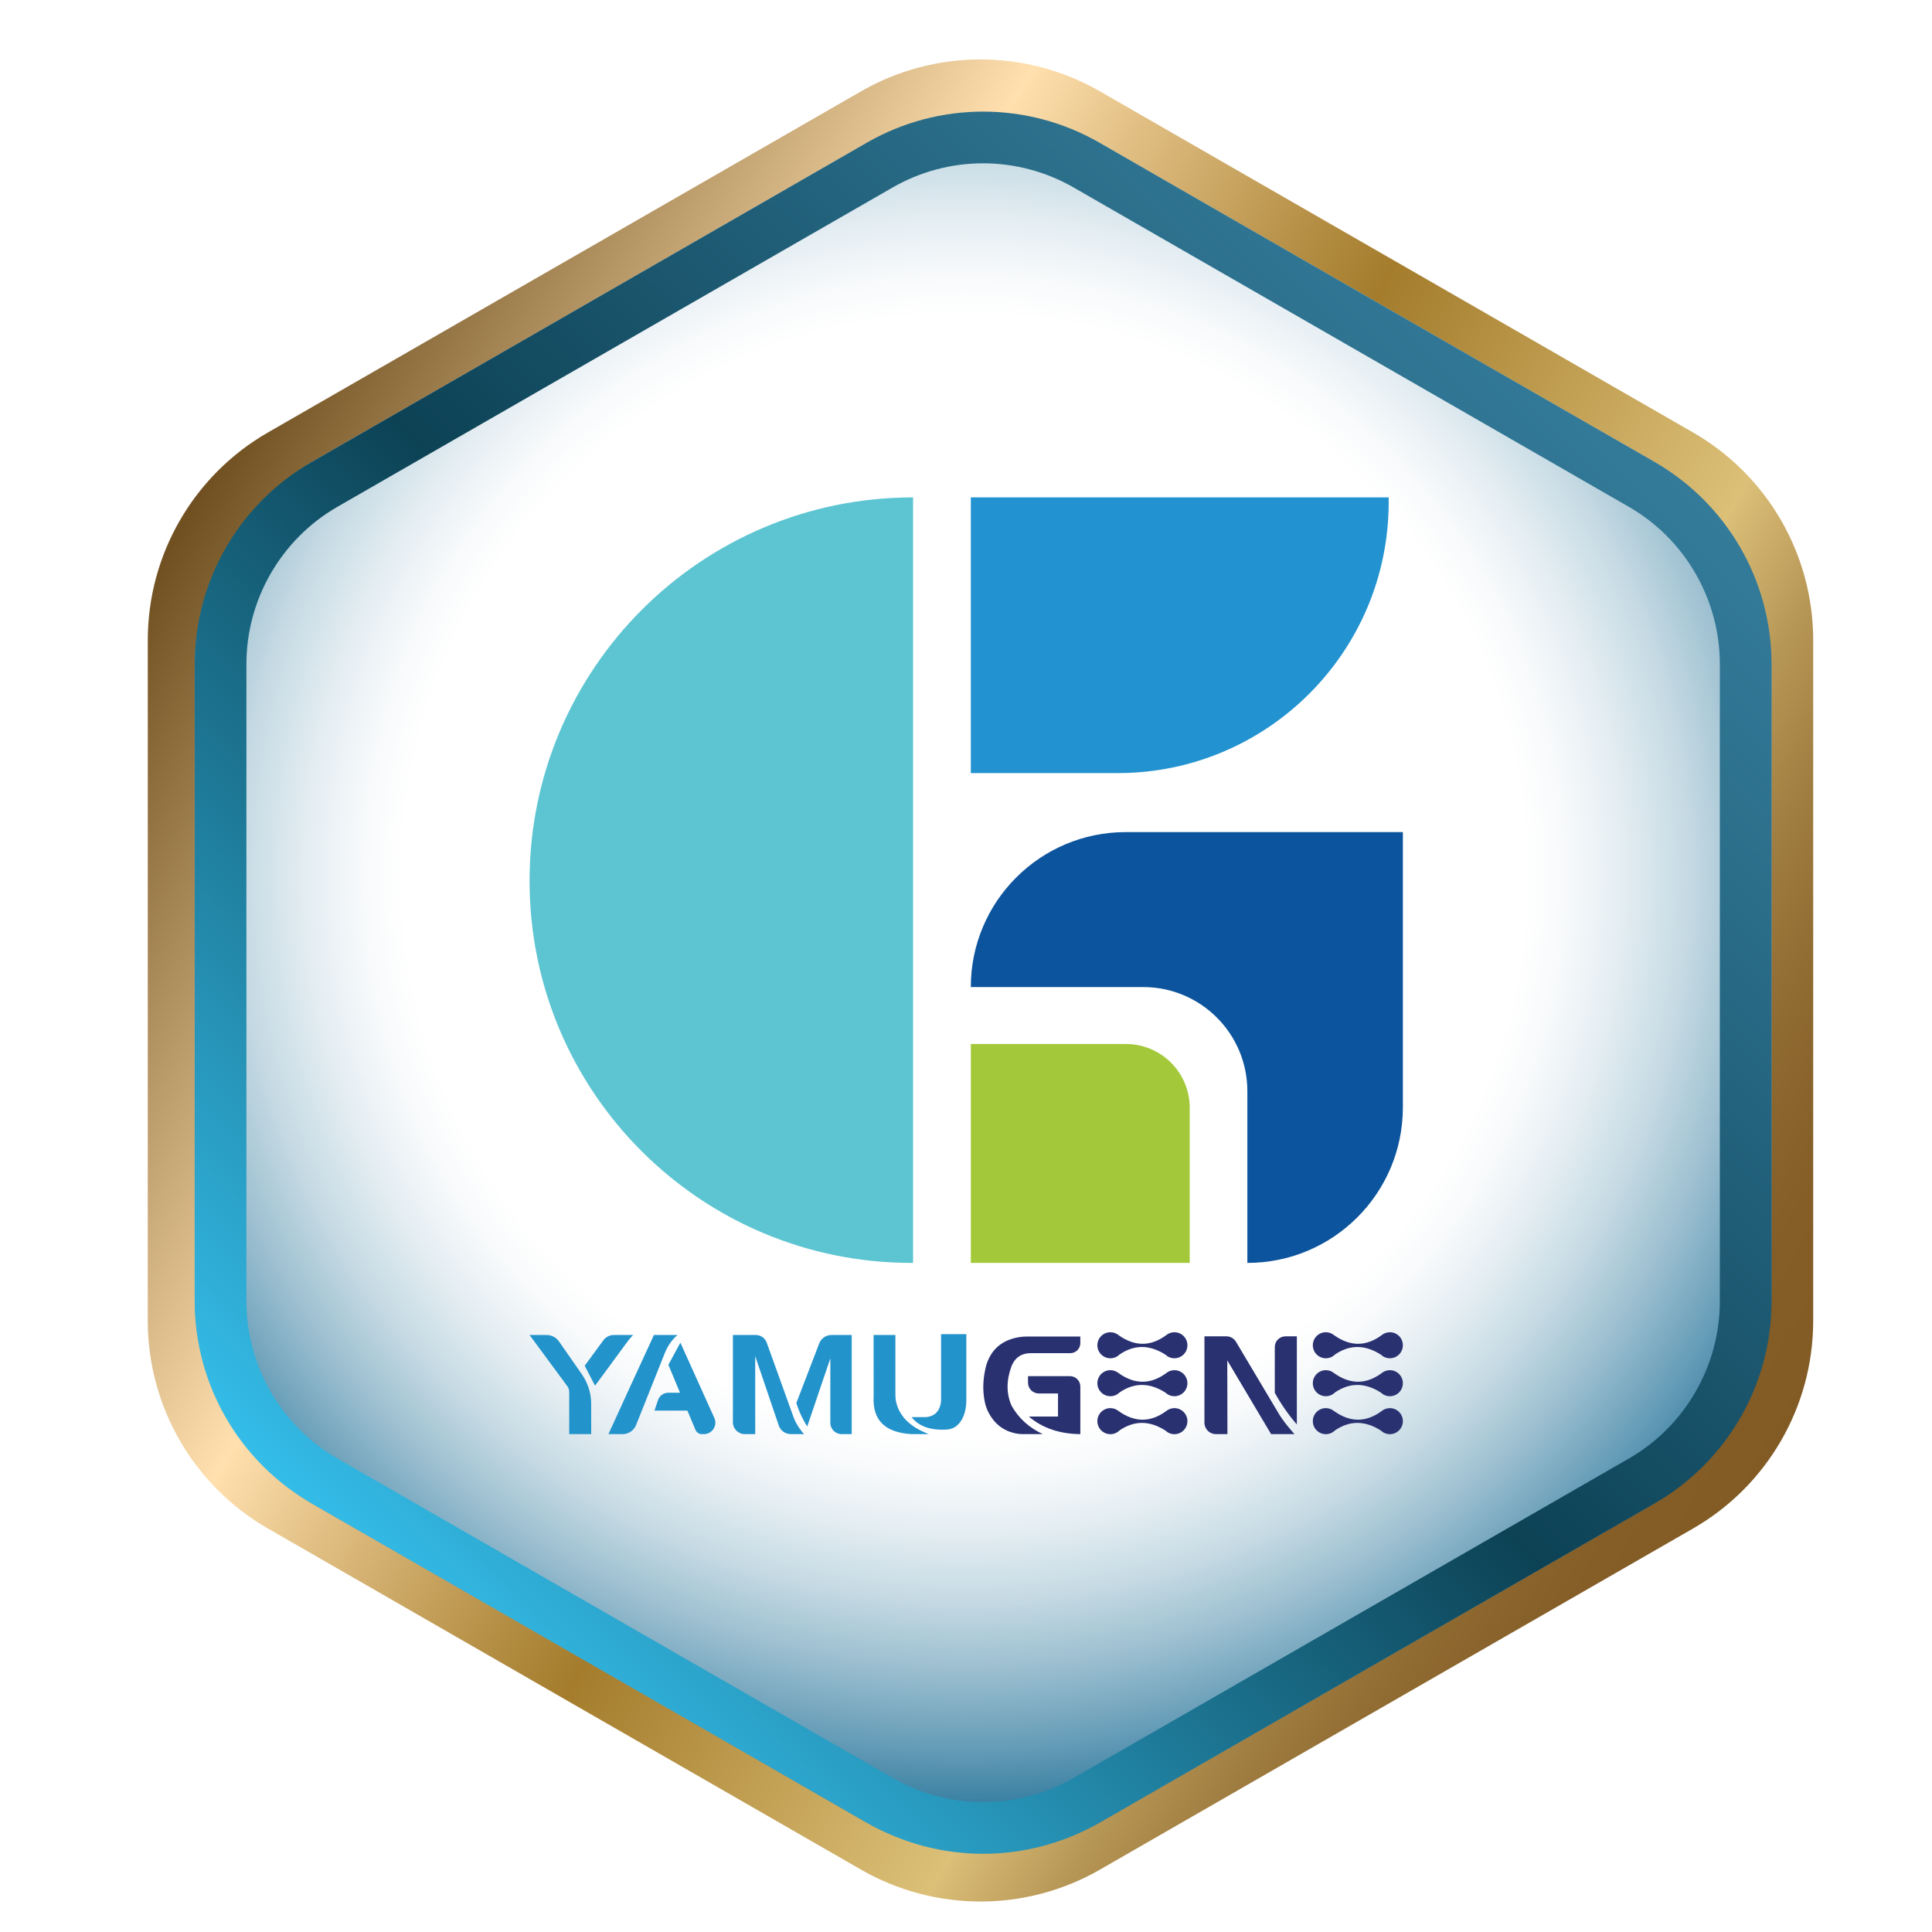 <?xml version="1.0" encoding="UTF-8"?>
<svg id="Layer_1" data-name="Layer 1" xmlns="http://www.w3.org/2000/svg" xmlns:xlink="http://www.w3.org/1999/xlink" viewBox="0 0 800 800">
  <defs>
    <style>
      .cls-1 {
        fill: url(#linear-gradient);
      }

      .cls-1, .cls-2, .cls-3, .cls-4, .cls-5, .cls-6, .cls-7, .cls-8, .cls-9 {
        stroke-width: 0px;
      }

      .cls-2 {
        fill: #0c549d;
      }

      .cls-3 {
        fill: #a3c93a;
      }

      .cls-10 {
        filter: url(#drop-shadow-4);
      }

      .cls-11 {
        filter: url(#drop-shadow-3);
      }

      .cls-4 {
        fill: #2393cb;
      }

      .cls-5 {
        fill: #5dc5d2;
      }

      .cls-6 {
        fill: url(#linear-gradient-2);
      }

      .cls-7 {
        fill: url(#radial-gradient);
      }

      .cls-8 {
        fill: #293171;
      }

      .cls-9 {
        fill: #2293d0;
      }
    </style>
    <filter id="drop-shadow-3" filterUnits="userSpaceOnUse">
      <feOffset dx="6" dy="6"/>
      <feGaussianBlur result="blur" stdDeviation="6"/>
      <feFlood flood-color="#221f1f" flood-opacity=".35"/>
      <feComposite in2="blur" operator="in"/>
      <feComposite in="SourceGraphic"/>
    </filter>
    <linearGradient id="linear-gradient" x1="-602.719" y1="915.377" x2="19.585" y2="1276.045" gradientTransform="translate(710.292 -761.615) scale(1.064)" gradientUnits="userSpaceOnUse">
      <stop offset="0" stop-color="#705020"/>
      <stop offset=".274" stop-color="#ffe0ae"/>
      <stop offset=".337" stop-color="#e2c085"/>
      <stop offset=".446" stop-color="#b58f45"/>
      <stop offset=".497" stop-color="#a47c2c"/>
      <stop offset=".721" stop-color="#dcc078"/>
      <stop offset=".729" stop-color="#d6b973"/>
      <stop offset=".781" stop-color="#b79756"/>
      <stop offset=".834" stop-color="#9f7c40"/>
      <stop offset=".888" stop-color="#8e6930"/>
      <stop offset=".943" stop-color="#845d27"/>
      <stop offset="1" stop-color="#815a24"/>
    </linearGradient>
    <filter id="drop-shadow-4" filterUnits="userSpaceOnUse">
      <feOffset dx="7" dy="7"/>
      <feGaussianBlur result="blur-2" stdDeviation="5"/>
      <feFlood flood-color="#221f1f" flood-opacity=".75"/>
      <feComposite in2="blur-2" operator="in"/>
      <feComposite in="SourceGraphic"/>
    </filter>
    <radialGradient id="radial-gradient" cx="390.063" cy="123.301" fx="390.063" fy="123.301" r="486.528" gradientTransform="translate(38.349 239.605) scale(.892)" gradientUnits="userSpaceOnUse">
      <stop offset=".535" stop-color="#fff"/>
      <stop offset=".572" stop-color="#f8fafb"/>
      <stop offset=".625" stop-color="#e5eef3"/>
      <stop offset=".688" stop-color="#c7dbe4"/>
      <stop offset=".757" stop-color="#9cbfd0"/>
      <stop offset=".833" stop-color="#659cb7"/>
      <stop offset=".912" stop-color="#247298"/>
      <stop offset=".916" stop-color="#217097"/>
    </radialGradient>
    <linearGradient id="linear-gradient-2" x1="144.902" y1="643.101" x2="643.278" y2="144.725" gradientUnits="userSpaceOnUse">
      <stop offset="0" stop-color="#34bde9"/>
      <stop offset=".27" stop-color="#1d7795"/>
      <stop offset=".489" stop-color="#0d4255"/>
      <stop offset=".549" stop-color="#12495e"/>
      <stop offset=".848" stop-color="#2a6d89"/>
      <stop offset="1" stop-color="#347b9a"/>
    </linearGradient>
  </defs>
  <g class="cls-11">
    <path class="cls-1" d="M55.194,259.079v281.843c0,35.504,18.972,68.302,49.749,86.003l245.593,141.25c30.624,17.613,68.303,17.613,98.927,0l245.593-141.25c30.777-17.701,49.749-50.499,49.749-86.003v-281.843c0-35.504-18.972-68.302-49.749-86.003L449.464,31.825c-30.624-17.613-68.303-17.613-98.927,0L104.943,173.076c-30.777,17.701-49.749,50.499-49.749,86.003Z"/>
    <g class="cls-10">
      <path class="cls-7" d="M67.624,263.539v260.747c0,35.504,18.972,68.302,49.749,86.003l227.254,130.703c30.624,17.613,68.303,17.613,98.927,0l227.254-130.703c30.777-17.701,49.749-50.499,49.749-86.003v-260.747c0-35.504-18.972-68.302-49.749-86.003L443.554,46.834c-30.624-17.613-68.303-17.613-98.927,0L117.373,177.537c-30.777,17.701-49.749,50.499-49.749,86.003Z"/>
      <path class="cls-6" d="M394.09,54.623c13.128,0,26.081,3.459,37.461,10.004l229.92,132.236c23.24,13.366,37.677,38.324,37.677,65.133v263.832c0,26.809-14.437,51.767-37.676,65.133l-229.92,132.236c-11.379,6.545-24.333,10.004-37.461,10.004-13.127,0-26.081-3.459-37.461-10.004l-229.92-132.236c-23.24-13.366-37.676-38.323-37.676-65.133v-263.832c0-26.809,14.437-51.767,37.676-65.133l229.92-132.236c11.379-6.545,24.333-10.004,37.461-10.004M394.09,33.215c-16.617,0-33.234,4.285-48.134,12.855L116.036,178.306c-29.95,17.225-48.412,49.141-48.412,83.691v263.832c0,34.55,18.462,66.466,48.412,83.691l229.92,132.236c14.9,8.57,31.517,12.855,48.134,12.855s33.234-4.285,48.134-12.855l229.92-132.236c29.95-17.225,48.412-49.141,48.412-83.691v-263.832c0-34.55-18.462-66.466-48.412-83.691L442.224,46.069c-14.9-8.57-31.517-12.855-48.134-12.855h0Z"/>
    </g>
    <g>
      <g>
        <g>
          <g>
            <path class="cls-8" d="M419.683,563.83h17.357c2.377,0,4.303,1.927,4.303,4.303l0,19.71c-8.337-.09-15.535-2.344-21.32-7.286l12.077 0v-9.554h-7.956c-2.464,0-4.461-1.997-4.461-4.461v-2.712Z"/>
            <path class="cls-8" d="M425.807,587.843l-8.29 0c-1.008 0-2.016-.097-3.002-.306-4.828-1.021-8.721-3.777-11.322-8.927-.659-1.304-1.116-2.7-1.414-4.13-1-4.812-.77-9.806.553-14.96,1.992-6.773,6.619-10.79,14.029-11.892.961-.143,1.934-.202,2.906-.202l22.076 0v2.724c0,2.308-1.871,4.179-4.179,4.179l-16.463 0c-.612 0-1.225.043-1.826.161-2.721.533-4.802,2.155-6.032,5.226-2.151,5.838-2.192,11.282,0,16.31,3.073,5.486,7.532,9.254,12.964,11.817Z"/>
          </g>
          <g>
            <path class="cls-8" d="M502.203,557.332l18.135,30.507,9.794-0c.246.52-5.001-5.379-7.076-9.232-.059-.109-13.018-21.889-17.272-29.022-.827-1.387-2.322-2.234-3.937-2.234h-9.111v35.755c0,2.614,2.119,4.733,4.733,4.733h4.78l-.047-30.507Z"/>
            <path class="cls-8" d="M521.865,570.734c2.831,5.082,5.891,9.389,9.129,13.099l0-36.481h-4.716c-2.437,0-4.413,1.976-4.413,4.413l-0,18.97Z"/>
          </g>
          <g>
            <path class="cls-8" d="M574.9,551.041c0,2.978-2.415,5.393-5.386,5.393-1.456,0-2.766-.578-3.732-1.508-6.586-4.201-12.916-4.208-19.005-.044-.966.959-2.298,1.552-3.769,1.552-2.978,0-5.393-2.415-5.393-5.393,0-2.978,2.415-5.393,5.393-5.393,1.325,0,2.539.483,3.476,1.281v-.007c6.747,4.771,13.26,4.603,19.554,0,.937-.79,2.152-1.273,3.476-1.273,2.971,0,5.386,2.415,5.386,5.393Z"/>
            <path class="cls-8" d="M574.9,566.753c0,2.978-2.415,5.393-5.386,5.393-1.456,0-2.766-.578-3.732-1.508-6.586-4.201-12.916-4.208-19.005-.044-.966.959-2.298,1.552-3.769,1.552-2.978,0-5.393-2.415-5.393-5.393,0-2.978,2.415-5.393,5.393-5.393,1.325,0,2.539.483,3.476,1.281v-.007c6.747,4.771,13.26,4.603,19.554,0,.937-.79,2.152-1.273,3.476-1.273,2.971,0,5.386,2.415,5.386,5.393Z"/>
            <path class="cls-8" d="M574.9,582.466c0,2.978-2.415,5.393-5.386,5.393-1.456,0-2.766-.578-3.732-1.508-6.586-4.201-12.916-4.208-19.005-.044-.966.959-2.298,1.552-3.769,1.552-2.978,0-5.393-2.415-5.393-5.393,0-2.978,2.415-5.393,5.393-5.393,1.325,0,2.539.483,3.476,1.281v-.007c6.747,4.771,13.26,4.603,19.554,0,.937-.79,2.152-1.273,3.476-1.273,2.971,0,5.386,2.415,5.386,5.393Z"/>
          </g>
          <g>
            <path class="cls-8" d="M485.683,551.041c0,2.978-2.415,5.393-5.386,5.393-1.456,0-2.766-.578-3.732-1.508-6.586-4.201-12.916-4.208-19.005-.044-.966.959-2.298,1.552-3.769,1.552-2.978,0-5.393-2.415-5.393-5.393,0-2.978,2.415-5.393,5.393-5.393,1.325,0,2.539.483,3.476,1.281v-.007c6.747,4.771,13.26,4.603,19.554,0,.937-.79,2.152-1.273,3.476-1.273,2.971,0,5.386,2.415,5.386,5.393Z"/>
            <path class="cls-8" d="M485.683,566.753c0,2.978-2.415,5.393-5.386,5.393-1.456,0-2.766-.578-3.732-1.508-6.586-4.201-12.916-4.208-19.005-.044-.966.959-2.298,1.552-3.769,1.552-2.978,0-5.393-2.415-5.393-5.393,0-2.978,2.415-5.393,5.393-5.393,1.325,0,2.539.483,3.476,1.281v-.007c6.747,4.771,13.26,4.603,19.554,0,.937-.79,2.152-1.273,3.476-1.273,2.971,0,5.386,2.415,5.386,5.393Z"/>
            <path class="cls-8" d="M485.683,582.466c0,2.978-2.415,5.393-5.386,5.393-1.456,0-2.766-.578-3.732-1.508-6.586-4.201-12.916-4.208-19.005-.044-.966.959-2.298,1.552-3.769,1.552-2.978,0-5.393-2.415-5.393-5.393,0-2.978,2.415-5.393,5.393-5.393,1.325,0,2.539.483,3.476,1.281v-.007c6.747,4.771,13.26,4.603,19.554,0,.937-.79,2.152-1.273,3.476-1.273,2.971,0,5.386,2.415,5.386,5.393Z"/>
          </g>
        </g>
        <g>
          <g>
            <path class="cls-4" d="M371.456,580.805h5.257c.427,0,.854-.017,1.277-.077,2.885-.408,4.765-2.095,5.488-5.254.143-.625.2-1.267.2-1.908l0-27.118h10.456l-0,27.94c-.171,4.323-1.379,7.646-3.778,9.82-1.135,1.029-2.606,1.62-4.135,1.722-6.854.454-11.75-1.283-14.765-5.125Z"/>
            <path class="cls-4" d="M355.741,546.796h9.025l-0,24.804c-0,1.002.087,2.008.317,2.983,1.563,6.604,6.619,10.627,13.558,13.259h-7.185c-10.231-.609-16.282-5.085-15.698-15.698l-.017-25.349Z"/>
          </g>
          <g>
            <path class="cls-4" d="M346.67,546.796v41.046h-4.174c-2.581,0-4.674-2.093-4.674-4.674v-26.684l-9.573,28.21c-1.853-2.966-3.414-6.167-4.496-9.754l9.481-24.695c.798-2.078,2.794-3.45,5.021-3.45h8.415Z"/>
            <path class="cls-4" d="M326.949,587.843s-2.883-3.044-4.275-6.797c-1.114-3.004-8.343-23.143-11.183-31.061-.687-1.914-2.5-3.189-4.534-3.189h-9.483v36.12c0,2.721,2.205,4.926,4.926,4.926h4.315v-32.289l9.744,28.694c.73,2.149,2.748,3.595,5.018,3.595h5.472Z"/>
          </g>
          <g>
            <path class="cls-4" d="M270.767,559.14l4.962-9.173,14.053,31.152c1.422,3.153-.884,6.723-4.343,6.723h-.828c-1.14,0-2.169-.683-2.612-1.734l-3.373-8.006h-13.625l1.469-4.359c.613-1.819,2.318-3.044,4.238-3.044h4.861l-4.801-11.56Z"/>
            <path class="cls-4" d="M245.938,587.843c0-.148,18.844-41.046,18.844-41.046h9.777s-3.248,2.414-5.233,7.376c-1.536,3.841-8.749,21.912-11.929,29.88-.914,2.291-3.131,3.791-5.598,3.791h-5.861Z"/>
          </g>
          <g>
            <path class="cls-4" d="M240.394,567.763l-4.285-8.227,7.714-10.525c1.021-1.393,2.644-2.216,4.371-2.216h7.993s-1.27,1.154-3.386,4.117c-2.116,2.963-12.406,16.85-12.406,16.85Z"/>
            <path class="cls-4" d="M213.281,546.796h7.119c2.004,0,3.88.98,5.026,2.623l9.524,13.666c2.507,3.597,3.851,7.875,3.851,12.259v12.499h-9.101v-17.418c0-.893-.286-1.763-.817-2.482l-15.602-21.147Z"/>
          </g>
        </g>
      </g>
      <g>
        <path class="cls-9" d="M456.777,314.124h-60.784v-114.17h173.03v1.924c0,61.992-50.254,112.246-112.246,112.246Z"/>
        <path class="cls-5" d="M372.093,516.946h-.633c-87.36,0-158.179-70.819-158.179-158.179v-0c0-87.709,71.102-158.812,158.812-158.812h0v316.991Z"/>
        <path class="cls-3" d="M460.229,426.303h-64.237v90.643h90.643v-64.237c0-14.584-11.822-26.406-26.406-26.406Z"/>
        <path class="cls-2" d="M510.504,338.552h-50.339c-35.442,0-64.173,28.731-64.173,64.173v0h71.395c23.813,0,43.117,19.304,43.117,43.117v71.104h0c35.564,0,64.395-28.831,64.395-64.395v-113.999h-64.395Z"/>
      </g>
    </g>
  </g>
</svg>